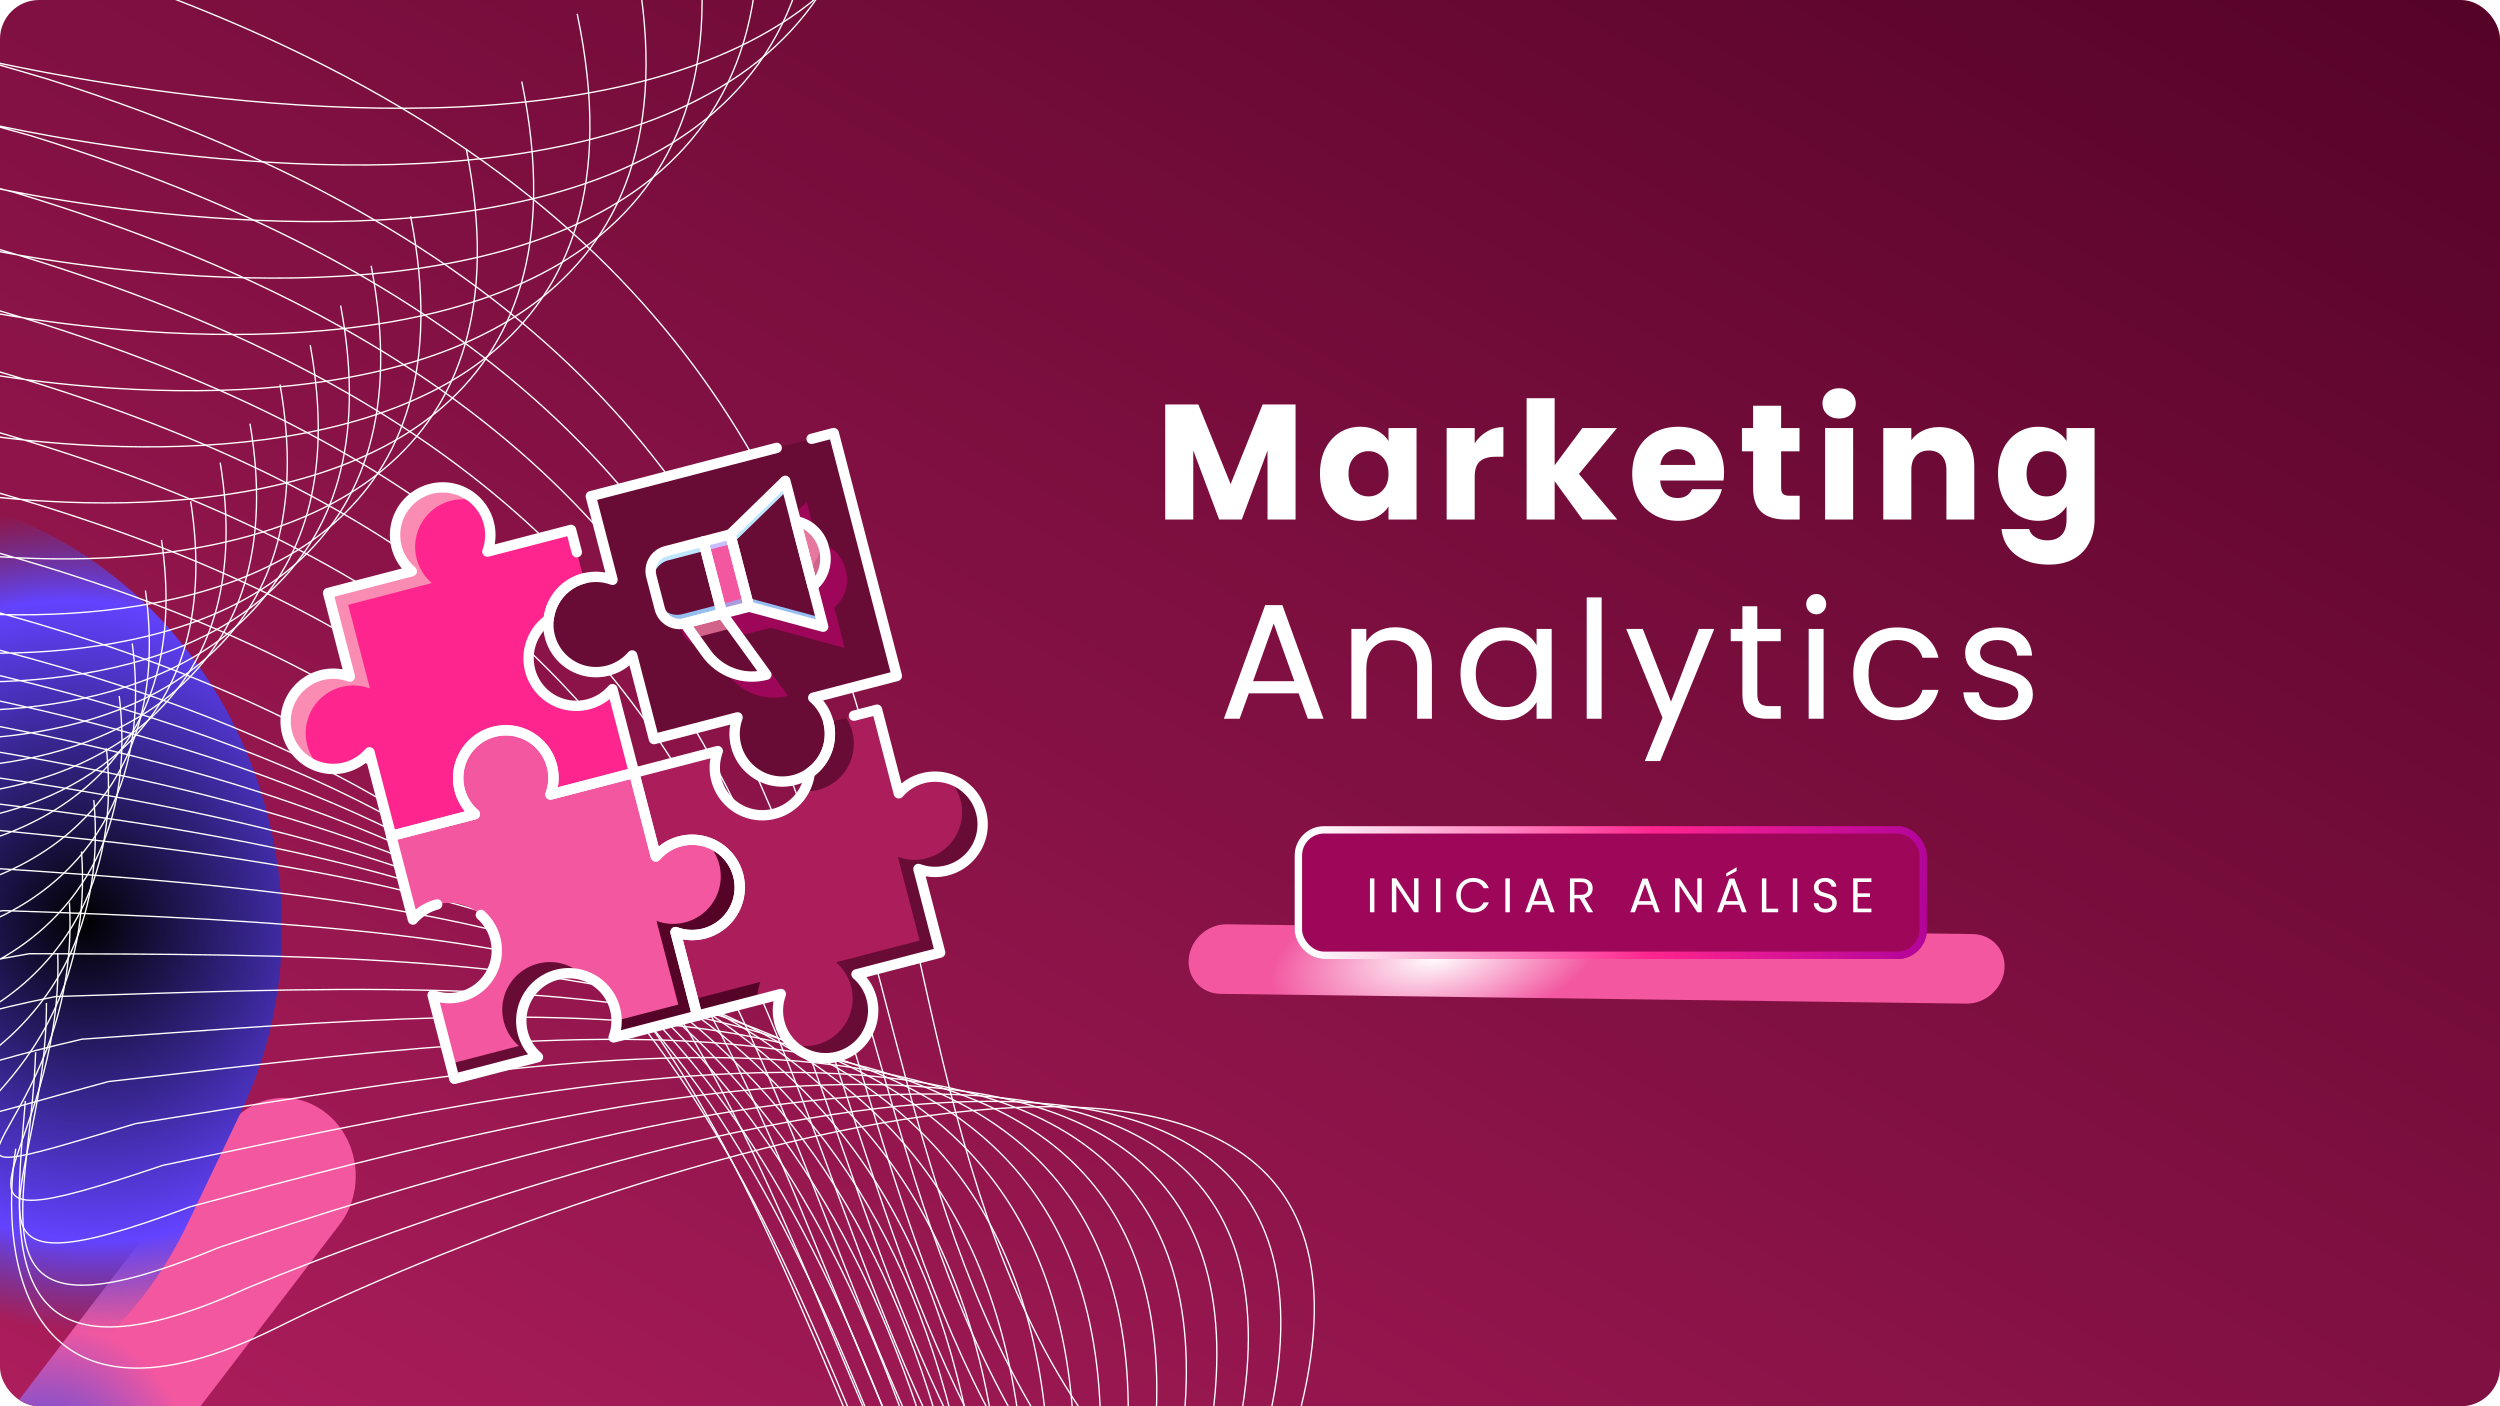 <svg width="1280" height="720" viewBox="0 0 1280 720" fill="none" xmlns="http://www.w3.org/2000/svg">
<g clip-path="url(#clip0_1_5)">
<rect width="1280" height="720" rx="20" fill="url(#paint0_linear_1_5)"/>
<g style="mix-blend-mode:screen" filter="url(#filter0_f_1_5)">
<path d="M-34.732 837.132C-19.121 851.147 3.874 849.005 16.628 832.347L173.907 626.917C186.661 610.259 184.344 585.393 168.733 571.377V571.377C153.121 557.362 130.126 559.504 117.372 576.163L-39.907 781.592C-52.661 798.25 -50.344 823.116 -34.732 837.132V837.132Z" fill="url(#paint1_radial_1_5)"/>
</g>
<g style="mix-blend-mode:screen" filter="url(#filter1_f_1_5)">
<path d="M-173.888 710.179C-74.416 767.7 46.415 730.297 95.994 626.636L123.229 569.693C172.808 466.033 132.361 335.37 32.888 277.849V277.849C-66.585 220.328 -187.415 257.731 -236.994 361.391L-264.229 418.334C-313.808 521.994 -273.361 652.658 -173.888 710.179V710.179Z" fill="url(#paint2_radial_1_5)"/>
</g>
<g style="mix-blend-mode:overlay">
<path d="M8.064 588.152C-0.881 645.277 13.372 743.554 141.946 679.663C302.664 599.8 760.119 440.653 658.307 747.391" stroke="white" stroke-width="0.697"/>
<path d="M520.315 -274.075C628.683 174.507 -162.899 -84.977 41.178 -17.702C592.343 163.991 370.525 576.567 608.894 784.936" stroke="white" stroke-width="0.697"/>
<path d="M12.987 563.653C7.108 633.596 -3.941 718.878 126.819 659.353C299.626 588.629 734.139 446.665 643.468 750.839" stroke="white" stroke-width="0.697"/>
<path d="M18.243 538.754C15.478 621.504 -20.922 693.886 112.04 638.718C296.973 577.087 708.61 452.394 629.07 753.962" stroke="white" stroke-width="0.697"/>
<path d="M23.782 513.503C24.18 609.048 -37.62 668.627 97.562 617.807C294.654 565.223 683.482 457.885 615.062 756.807" stroke="white" stroke-width="0.697"/>
<path d="M29.563 487.938C33.171 596.266 -54.077 643.138 83.342 596.657C292.629 553.074 658.713 463.178 601.404 759.412" stroke="white" stroke-width="0.697"/>
<path d="M35.551 462.09C42.417 583.19 -70.327 617.45 69.346 575.3C290.862 540.673 634.27 468.302 588.061 761.808" stroke="white" stroke-width="0.697"/>
<path d="M41.717 435.987C51.89 569.847 -86.397 591.592 55.545 553.764C289.324 528.046 610.125 473.286 575.005 764.023" stroke="white" stroke-width="0.697"/>
<path d="M48.037 409.652C61.565 556.26 -102.314 565.585 41.915 532.072C287.992 515.215 586.252 478.152 562.211 766.079" stroke="white" stroke-width="0.697"/>
<path d="M54.489 383.104C71.419 542.447 -118.097 539.45 28.436 510.241C286.845 502.201 562.631 482.918 549.659 767.996" stroke="white" stroke-width="0.697"/>
<path d="M61.055 356.359C81.437 528.426 -133.765 513.203 15.088 488.29C285.863 489.019 539.245 487.602 537.33 769.788" stroke="white" stroke-width="0.697"/>
<path d="M67.72 329.434C91.6 514.211 -149.333 486.859 1.857 466.233C285.032 475.685 516.077 492.217 525.208 771.472" stroke="white" stroke-width="0.697"/>
<path d="M74.47 302.339C101.897 499.815 -164.815 460.431 -11.271 444.083C284.337 462.211 493.115 496.776 513.281 773.059" stroke="white" stroke-width="0.697"/>
<path d="M82.676 276.406C113.698 486.567 -178.838 435.248 -22.924 423.17C285.152 449.928 471.73 502.61 502.921 775.88" stroke="white" stroke-width="0.697"/>
<path d="M97.629 256.665C132.293 479.499 -186.113 416.342 -27.812 408.524C292.764 443.863 457.213 514.747 499.416 784.964" stroke="white" stroke-width="0.697"/>
<path d="M112.748 236.835C151.102 472.328 -193.22 397.43 -32.515 393.863C300.595 437.738 442.983 526.906 496.188 794.029" stroke="white" stroke-width="0.697"/>
<path d="M128.004 216.903C170.096 465.042 -200.187 378.501 -37.062 379.177C308.616 431.54 429.013 539.075 493.207 803.064" stroke="white" stroke-width="0.697"/>
<path d="M143.376 196.863C189.254 457.636 -207.035 359.549 -41.473 364.457C316.805 425.262 415.281 551.247 490.453 812.062" stroke="white" stroke-width="0.697"/>
<path d="M158.847 176.712C208.558 450.104 -213.78 340.57 -45.765 349.702C325.146 418.9 401.77 563.419 487.909 821.019" stroke="white" stroke-width="0.697"/>
<path d="M174.404 156.448C227.997 442.446 -220.437 321.561 -49.952 334.908C333.625 412.452 388.468 575.588 485.561 829.932" stroke="white" stroke-width="0.697"/>
<path d="M190.036 136.07C247.557 434.66 -227.015 302.523 -54.045 320.075C342.232 405.918 375.364 587.752 483.399 838.801" stroke="white" stroke-width="0.697"/>
<path d="M210.245 110.699C271.743 421.868 -229.012 278.576 -53.539 300.324C355.469 394.419 366.961 595.034 485.926 842.747" stroke="white" stroke-width="0.697"/>
<path d="M238.722 76.269C304.244 400.002 -222.738 245.654 -44.746 271.589C377.026 373.887 366.949 593.365 496.833 837.702" stroke="white" stroke-width="0.697"/>
<path d="M267.147 41.733C336.74 378.017 -216.511 212.711 -35.984 242.823C398.584 353.277 367.009 591.699 507.799 832.62" stroke="white" stroke-width="0.697"/>
<path d="M295.518 7.089C369.23 355.91 -210.334 179.744 -27.256 214.024C420.141 332.586 367.139 590.035 518.822 827.499" stroke="white" stroke-width="0.697"/>
<path d="M323.831 -27.663C401.71 333.679 -204.21 146.753 -18.563 185.19C441.694 311.813 367.336 588.37 529.901 822.337" stroke="white" stroke-width="0.697"/>
<path d="M352.086 -62.526C434.178 311.324 -198.139 113.735 -9.908 156.321C463.241 290.956 367.6 586.702 541.033 817.132" stroke="white" stroke-width="0.697"/>
<path d="M380.281 -97.501C466.634 288.842 -192.124 80.69 -1.292 127.415C484.781 270.014 367.93 585.03 552.217 811.883" stroke="white" stroke-width="0.697"/>
<path d="M408.415 -132.587C499.076 266.234 -186.164 47.617 7.284 98.471C506.313 248.986 368.323 583.353 563.453 806.589" stroke="white" stroke-width="0.697"/>
<path d="M436.485 -167.787C531.502 243.497 -180.262 14.514 15.82 69.489C527.836 227.87 368.779 581.669 574.739 801.249" stroke="white" stroke-width="0.697"/>
<path d="M464.492 -203.1C563.912 220.632 -174.417 -18.617 24.313 40.467C549.348 206.668 369.298 579.979 586.074 795.861" stroke="white" stroke-width="0.697"/>
</g>
<g style="mix-blend-mode:screen" filter="url(#filter2_f_1_5)">
<path d="M608.63 490.812C607.73 500.649 615.007 508.729 624.885 508.858L1006.76 513.862C1016.64 513.991 1025.38 506.121 1026.28 496.284V496.284C1027.18 486.447 1019.9 478.367 1010.02 478.238L628.145 473.234C618.267 473.105 609.53 480.975 608.63 490.812V490.812Z" fill="url(#paint3_radial_1_5)"/>
</g>
<g filter="url(#filter3_ddd_1_5)">
<g filter="url(#filter4_b_1_5)">
<rect x="659.889" y="411" width="323.63" height="68" rx="15" fill="#9E0759"/>
<rect x="661.778" y="412.889" width="319.852" height="64.222" rx="13.111" stroke="url(#paint4_linear_1_5)" stroke-width="3.778"/>
</g>
<g filter="url(#filter5_d_1_5)">
<path d="M698.316 436.554V453.889H696.053V436.554H698.316ZM720.901 453.889H718.638L709.535 440.086V453.889H707.272V436.529H709.535L718.638 450.307V436.529H720.901V453.889ZM732.121 436.554V453.889H729.858V436.554H732.121ZM740.231 445.209C740.231 443.518 740.613 442.001 741.375 440.658C742.138 439.298 743.174 438.237 744.484 437.474C745.811 436.711 747.278 436.33 748.886 436.33C750.777 436.33 752.426 436.786 753.836 437.698C755.245 438.61 756.273 439.903 756.92 441.578H754.209C753.728 440.533 753.031 439.729 752.12 439.165C751.224 438.602 750.146 438.32 748.886 438.32C747.676 438.32 746.59 438.602 745.628 439.165C744.667 439.729 743.912 440.533 743.365 441.578C742.818 442.606 742.544 443.816 742.544 445.209C742.544 446.585 742.818 447.796 743.365 448.84C743.912 449.868 744.667 450.664 745.628 451.228C746.59 451.791 747.676 452.073 748.886 452.073C750.146 452.073 751.224 451.8 752.12 451.253C753.031 450.689 753.728 449.885 754.209 448.84H756.92C756.273 450.498 755.245 451.783 753.836 452.695C752.426 453.59 750.777 454.038 748.886 454.038C747.278 454.038 745.811 453.665 744.484 452.919C743.174 452.156 742.138 451.103 741.375 449.76C740.613 448.417 740.231 446.9 740.231 445.209ZM767.65 436.554V453.889H765.387V436.554H767.65ZM786.853 450.034H779.292L777.899 453.889H775.512L781.779 436.653H784.391L790.633 453.889H788.246L786.853 450.034ZM786.206 448.193L783.073 439.439L779.939 448.193H786.206ZM807.591 453.889L803.462 446.801H800.726V453.889H798.463V436.554H804.059C805.369 436.554 806.472 436.778 807.367 437.225C808.279 437.673 808.959 438.278 809.406 439.041C809.854 439.804 810.078 440.674 810.078 441.652C810.078 442.846 809.73 443.899 809.033 444.811C808.353 445.723 807.325 446.328 805.949 446.627L810.302 453.889H807.591ZM800.726 444.985H804.059C805.286 444.985 806.206 444.687 806.82 444.09C807.433 443.476 807.74 442.664 807.74 441.652C807.74 440.624 807.433 439.829 806.82 439.265C806.223 438.701 805.303 438.419 804.059 438.419H800.726V444.985ZM840.669 450.034H833.108L831.715 453.889H829.328L835.595 436.653H838.207L844.449 453.889H842.062L840.669 450.034ZM840.022 448.193L836.889 439.439L833.755 448.193H840.022ZM865.908 453.889H863.645L854.542 440.086V453.889H852.279V436.529H854.542L863.645 450.307V436.529H865.908V453.889ZM885.112 450.034H877.551L876.158 453.889H873.771L880.038 436.653H882.649L888.892 453.889H886.504L885.112 450.034ZM884.465 448.193L881.331 439.439L878.198 448.193H884.465ZM883.769 432.799L878.471 435.634V433.943L883.769 430.834V432.799ZM898.985 452.048H905.054V453.889H896.722V436.554H898.985V452.048ZM914.819 436.554V453.889H912.556V436.554H914.819ZM929.271 454.063C928.127 454.063 927.099 453.864 926.187 453.466C925.292 453.052 924.587 452.488 924.073 451.775C923.559 451.045 923.294 450.208 923.277 449.263H925.69C925.773 450.075 926.104 450.763 926.685 451.327C927.282 451.874 928.144 452.148 929.271 452.148C930.349 452.148 931.195 451.883 931.808 451.352C932.438 450.805 932.753 450.109 932.753 449.263C932.753 448.6 932.571 448.061 932.206 447.646C931.841 447.232 931.385 446.917 930.838 446.701C930.291 446.486 929.553 446.254 928.625 446.005C927.481 445.706 926.56 445.408 925.864 445.11C925.184 444.811 924.596 444.347 924.098 443.717C923.617 443.07 923.377 442.208 923.377 441.13C923.377 440.185 923.617 439.348 924.098 438.618C924.579 437.889 925.25 437.325 926.113 436.927C926.991 436.529 927.995 436.33 929.122 436.33C930.747 436.33 932.073 436.736 933.101 437.549C934.146 438.361 934.735 439.439 934.867 440.782H932.38C932.297 440.119 931.949 439.538 931.336 439.041C930.722 438.527 929.91 438.27 928.898 438.27C927.953 438.27 927.182 438.519 926.585 439.016C925.988 439.497 925.69 440.177 925.69 441.056C925.69 441.686 925.864 442.2 926.212 442.598C926.577 442.996 927.016 443.302 927.53 443.518C928.061 443.717 928.799 443.949 929.744 444.214C930.888 444.529 931.808 444.844 932.504 445.159C933.201 445.458 933.798 445.93 934.295 446.577C934.793 447.207 935.041 448.069 935.041 449.163C935.041 450.009 934.817 450.805 934.37 451.551C933.922 452.297 933.259 452.902 932.38 453.367C931.501 453.831 930.465 454.063 929.271 454.063ZM945.734 438.394V444.189H952.051V446.055H945.734V452.024H952.797V453.889H943.47V436.529H952.797V438.394H945.734Z" fill="white"/>
</g>
</g>
<g clip-path="url(#clip1_1_5)">
<path d="M472.574 398.425C467.74 399.677 463.41 402.39 460.174 406.194L449.047 363.364L406.216 374.491C409.609 377.388 412.144 381.159 413.544 385.396C414.943 389.632 415.154 394.172 414.154 398.52C413.153 402.868 410.98 406.858 407.869 410.057C404.759 413.256 400.831 415.541 396.513 416.662C392.194 417.784 387.651 417.701 383.377 416.42C379.103 415.14 375.262 412.712 372.271 409.401C369.281 406.09 367.256 402.022 366.416 397.64C365.576 393.258 365.955 388.73 367.509 384.548L324.676 395.676L335.804 438.507C338.7 435.113 342.472 432.578 346.708 431.179C350.945 429.779 355.484 429.568 359.832 430.569C364.18 431.569 368.171 433.743 371.369 436.853C374.568 439.964 376.853 443.892 377.975 448.21C379.097 452.528 379.013 457.072 377.733 461.346C376.453 465.62 374.025 469.461 370.713 472.451C367.402 475.442 363.334 477.467 358.952 478.306C354.57 479.146 350.042 478.768 345.86 477.213L356.988 520.044L399.819 508.916C398.264 513.098 397.886 517.627 398.725 522.009C399.565 526.391 401.59 530.458 404.58 533.77C407.571 537.081 411.412 539.509 415.686 540.789C419.96 542.069 424.503 542.153 428.822 541.031C433.14 539.909 437.068 537.625 440.179 534.426C443.289 531.227 445.463 527.236 446.463 522.888C447.463 518.54 447.252 514.001 445.853 509.765C444.453 505.528 441.919 501.756 438.525 498.86L481.356 487.732L470.229 444.904C473.82 446.235 477.674 446.702 481.479 446.267C485.284 445.832 488.933 444.508 492.131 442.4C495.328 440.293 497.985 437.462 499.885 434.137C501.786 430.812 502.877 427.086 503.069 423.261C503.262 419.436 502.552 415.619 500.995 412.12C499.439 408.621 497.08 405.537 494.11 403.119C491.141 400.701 487.643 399.016 483.901 398.2C480.159 397.385 476.278 397.462 472.571 398.426L472.574 398.425Z" fill="#AC1D5C"/>
<path d="M389.298 502.737L354.819 511.695L356.988 520.047L387.787 512.045C387.679 508.873 388.193 505.712 389.298 502.737V502.737Z" fill="#550327"/>
<path d="M485.397 398.574C489.35 402.501 491.84 407.663 492.45 413.202C493.061 418.74 491.756 424.321 488.753 429.014C485.749 433.708 481.229 437.231 475.944 438.998C470.66 440.764 464.929 440.667 459.708 438.722L470.835 481.553L428.007 492.68C432.246 496.295 435.12 501.253 436.149 506.729C437.178 512.204 436.3 517.867 433.663 522.775C431.025 527.682 426.786 531.538 421.652 533.701C416.518 535.864 410.797 536.203 405.443 534.663C407.764 536.989 410.532 538.822 413.579 540.052C416.626 541.282 419.89 541.884 423.176 541.821C426.461 541.758 429.7 541.032 432.698 539.686C435.696 538.34 438.391 536.403 440.622 533.99C442.852 531.577 444.572 528.738 445.678 525.643C446.784 522.549 447.254 519.263 447.058 515.983C446.863 512.702 446.007 509.495 444.541 506.554C443.075 503.613 441.031 500.998 438.529 498.867L481.36 487.739L470.231 444.903C473.31 446.046 476.587 446.556 479.867 446.402C483.147 446.248 486.363 445.433 489.32 444.006C492.278 442.579 494.917 440.57 497.079 438.099C499.241 435.627 500.882 432.745 501.904 429.624C502.925 426.503 503.306 423.208 503.023 419.937C502.741 416.665 501.8 413.484 500.259 410.585C498.717 407.686 496.606 405.127 494.051 403.064C491.497 401 488.553 399.473 485.394 398.575L485.397 398.574Z" fill="#690C35"/>
<path d="M413.985 386.891C415.595 393.067 414.711 399.63 411.524 405.16C416.02 405.399 420.495 404.386 424.45 402.236C428.406 400.085 431.689 396.881 433.934 392.978C436.179 389.075 437.299 384.626 437.169 380.125C437.039 375.625 435.664 371.248 433.197 367.481L406.216 374.491C410.02 377.727 412.733 382.057 413.985 386.891V386.891Z" fill="#690C35"/>
<path d="M250.284 267.82C251.543 272.652 251.281 277.755 249.533 282.433L292.364 271.305L303.491 314.136C299.309 312.581 294.781 312.203 290.399 313.043C286.017 313.883 281.949 315.908 278.638 318.898C275.327 321.888 272.899 325.73 271.618 330.004C270.338 334.278 270.254 338.821 271.376 343.139C272.498 347.458 274.783 351.386 277.982 354.496C281.181 357.607 285.171 359.78 289.519 360.781C293.867 361.781 298.407 361.57 302.643 360.17C306.88 358.771 310.651 356.236 313.548 352.843L324.676 395.676L281.845 406.804C283.4 402.622 283.778 398.093 282.938 393.711C282.099 389.329 280.074 385.261 277.083 381.95C274.093 378.639 270.252 376.211 265.978 374.931C261.704 373.651 257.16 373.567 252.842 374.689C248.524 375.811 244.596 378.095 241.485 381.294C238.375 384.493 236.201 388.484 235.201 392.832C234.2 397.18 234.411 401.719 235.811 405.955C237.21 410.192 239.745 413.964 243.139 416.86L200.305 427.988L189.178 385.158C186.281 388.551 182.51 391.086 178.273 392.485C174.037 393.885 169.497 394.096 165.149 393.096C160.801 392.095 156.811 389.922 153.612 386.811C150.413 383.701 148.128 379.773 147.006 375.454C145.885 371.136 145.968 366.593 147.249 362.319C148.529 358.045 150.957 354.203 154.268 351.213C157.579 348.223 161.647 346.197 166.029 345.358C170.411 344.518 174.939 344.896 179.121 346.451L167.993 303.618L210.824 292.49C207.913 290.001 205.629 286.862 204.157 283.326C202.685 279.791 202.066 275.958 202.35 272.139C202.634 268.32 203.814 264.621 205.794 261.343C207.773 258.064 210.497 255.298 213.744 253.268C216.992 251.237 220.671 250 224.486 249.657C228.3 249.313 232.142 249.872 235.7 251.289C239.258 252.706 242.432 254.941 244.966 257.813C247.5 260.685 249.321 264.113 250.284 267.82V267.82Z" fill="#FF258E"/>
<path d="M157.296 381.48C156.171 377.164 156.252 372.622 157.53 368.349C158.808 364.075 161.234 360.234 164.543 357.244C167.852 354.253 171.918 352.228 176.299 351.388C180.679 350.548 185.206 350.926 189.387 352.48L178.259 309.65L221.09 298.522C216.844 294.896 213.971 289.922 212.951 284.433C211.931 278.943 212.826 273.27 215.486 268.36C218.146 263.451 222.41 259.603 227.565 257.46C232.721 255.316 238.456 255.007 243.813 256.583C241.482 254.274 238.709 252.459 235.66 251.247C232.611 250.035 229.349 249.45 226.069 249.527C222.789 249.604 219.559 250.342 216.57 251.697C213.582 253.052 210.898 254.995 208.678 257.411C206.459 259.827 204.749 262.666 203.652 265.758C202.555 268.851 202.092 272.132 202.293 275.407C202.493 278.682 203.352 281.883 204.818 284.818C206.283 287.753 208.326 290.363 210.824 292.49L167.993 303.618L179.121 346.449C176.05 345.314 172.783 344.81 169.514 344.964C166.244 345.119 163.04 345.93 160.09 347.35C157.141 348.769 154.507 350.767 152.346 353.225C150.185 355.683 148.54 358.551 147.511 361.658C146.481 364.765 146.088 368.048 146.353 371.31C146.618 374.573 147.538 377.748 149.056 380.648C150.574 383.547 152.66 386.112 155.191 388.188C157.721 390.265 160.643 391.811 163.783 392.735C160.639 389.641 158.397 385.751 157.296 381.48V381.48Z" fill="#FA8CB4"/>
<path d="M360.474 477.967C355.641 479.226 350.538 478.964 345.861 477.216L356.988 520.047L314.158 531.174C315.712 526.992 316.09 522.464 315.251 518.082C314.411 513.7 312.386 509.632 309.396 506.321C306.405 503.01 302.564 500.582 298.29 499.301C294.016 498.021 289.473 497.937 285.154 499.059C280.836 500.181 276.908 502.466 273.798 505.665C270.687 508.864 268.514 512.854 267.513 517.202C266.513 521.55 266.724 526.089 268.123 530.326C269.523 534.562 272.057 538.334 275.451 541.231L232.618 552.359L221.49 509.528C225.672 511.083 230.201 511.461 234.583 510.621C238.965 509.782 243.032 507.757 246.344 504.766C249.655 501.776 252.083 497.935 253.363 493.661C254.643 489.387 254.727 484.843 253.605 480.525C252.483 476.207 250.198 472.279 247 469.168C243.801 466.058 239.81 463.884 235.462 462.884C231.114 461.883 226.575 462.094 222.338 463.494C218.102 464.893 214.33 467.428 211.434 470.822L200.305 427.988L243.136 416.861C239.742 413.964 237.208 410.193 235.808 405.956C234.409 401.72 234.198 397.18 235.198 392.832C236.199 388.484 238.372 384.494 241.483 381.295C244.593 378.096 248.521 375.811 252.839 374.689C257.158 373.568 261.701 373.651 265.975 374.932C270.249 376.212 274.09 378.64 277.081 381.951C280.071 385.262 282.096 389.33 282.936 393.712C283.775 398.094 283.397 402.622 281.843 406.804L324.676 395.676L335.804 438.507C338.293 435.596 341.432 433.312 344.967 431.84C348.503 430.368 352.335 429.749 356.155 430.033C359.974 430.317 363.673 431.497 366.951 433.477C370.23 435.456 372.996 438.18 375.026 441.427C377.056 444.675 378.294 448.354 378.637 452.169C378.981 455.983 378.422 459.825 377.005 463.383C375.588 466.941 373.353 470.115 370.481 472.649C367.609 475.183 364.181 477.004 360.474 477.967V477.967Z" fill="#F257A0"/>
<path d="M361.476 431.019C365.54 434.894 368.141 440.054 368.841 445.626C369.54 451.197 368.295 456.84 365.315 461.6C362.336 466.36 357.804 469.945 352.487 471.75C347.169 473.555 341.392 473.469 336.13 471.507L347.258 514.338L315.685 522.541C315.704 525.49 315.187 528.418 314.16 531.182L356.99 520.054L345.861 477.216C348.92 478.35 352.176 478.859 355.436 478.713C358.696 478.566 361.893 477.767 364.838 476.363C367.784 474.958 370.417 472.977 372.583 470.537C374.749 468.096 376.404 465.246 377.448 462.155C378.493 459.064 378.907 455.794 378.666 452.54C378.424 449.286 377.532 446.114 376.043 443.21C374.553 440.307 372.496 437.732 369.994 435.638C367.491 433.544 364.594 431.974 361.474 431.019L361.476 431.019Z" fill="#550327"/>
<path d="M275.428 493.367C271.11 494.485 267.181 496.766 264.069 499.962C260.958 503.158 258.783 507.147 257.781 511.494C256.78 515.84 256.99 520.379 258.389 524.614C259.788 528.85 262.322 532.62 265.716 535.515L230.598 544.639L232.605 552.362L275.449 541.231C271.186 537.589 268.308 532.59 267.3 527.074C266.291 521.559 267.214 515.865 269.912 510.95C272.609 506.035 276.918 502.2 282.112 500.089C287.306 497.978 293.069 497.722 298.43 499.362C295.429 496.479 291.738 494.414 287.711 493.364C283.684 492.314 279.455 492.315 275.428 493.367V493.367Z" fill="#690C35"/>
<path d="M302.505 254.045L313.633 296.876C309.451 295.321 304.922 294.943 300.54 295.782C296.158 296.622 292.09 298.647 288.779 301.637C285.468 304.628 283.04 308.469 281.76 312.743C280.48 317.017 280.396 321.56 281.518 325.879C282.64 330.197 284.924 334.125 288.123 337.236C291.322 340.346 295.313 342.52 299.661 343.52C304.009 344.52 308.548 344.309 312.784 342.91C317.021 341.51 320.793 338.976 323.689 335.582L334.817 378.415L377.648 367.288C376.093 371.47 375.715 375.998 376.555 380.38C377.395 384.762 379.42 388.83 382.41 392.141C385.4 395.452 389.242 397.88 393.516 399.16C397.79 400.441 402.333 400.524 406.651 399.402C410.97 398.281 414.898 395.996 418.008 392.797C421.119 389.598 423.292 385.608 424.293 381.26C425.293 376.912 425.082 372.372 423.682 368.136C422.283 363.899 419.748 360.128 416.355 357.231L459.185 346.104L426.873 221.733L302.505 254.045Z" fill="#690C35"/>
<path d="M418.441 277.666L413.073 257.005L384.922 284.442L351.986 293C349.293 293.699 346.989 295.439 345.58 297.838C344.171 300.236 343.773 303.095 344.472 305.788L348.805 322.465C349.504 325.157 351.245 327.461 353.643 328.87C356.041 330.279 358.901 330.678 361.593 329.978L372.652 345.236C376.072 349.954 380.835 353.531 386.319 355.5C391.803 357.469 397.753 357.738 403.392 356.273L380.731 325.017L394.532 321.431L432.479 331.698L427.11 311.03C429.882 308.745 431.917 305.691 432.957 302.252C433.996 298.812 433.995 295.142 432.952 291.704C432.189 288.193 430.404 284.986 427.822 282.488C425.24 279.99 421.976 278.312 418.441 277.666V277.666Z" fill="#9E0759"/>
<path d="M369.711 314.198L350.576 319.17C347.884 319.869 345.024 319.471 342.626 318.061C340.227 316.652 338.487 314.348 337.788 311.656L333.452 294.969C332.753 292.277 333.151 289.417 334.56 287.019C335.969 284.621 338.274 282.88 340.966 282.181L360.104 277.209L369.711 314.198Z" fill="#690C35"/>
<path d="M340.966 282.181C338.274 282.88 335.969 284.621 334.56 287.019C333.151 289.417 332.753 292.277 333.452 294.969L334.672 299.665C333.973 296.973 334.371 294.113 335.78 291.715C337.19 289.317 339.494 287.576 342.186 286.877L361.324 281.905L360.104 277.209L340.966 282.181Z" fill="#BEE6FF"/>
<path d="M421.457 320.872L383.51 310.605L373.902 273.624L402.053 246.184L421.457 320.872Z" fill="#690C35"/>
<path d="M373.902 273.624L375.122 278.32L403.273 250.88L402.053 246.184L373.902 273.624Z" fill="#BEE6FF"/>
<path d="M420.237 316.176L421.457 320.872L383.51 310.605L382.29 305.909L420.237 316.176Z" fill="#96BEF0"/>
<path d="M392.374 345.459C386.734 346.924 380.784 346.655 375.3 344.686C369.816 342.717 365.053 339.14 361.634 334.422L350.576 319.17L369.714 314.198L392.374 345.459Z" fill="#690C35"/>
<path d="M355.914 326.531L375.049 321.559L369.709 314.191L350.574 319.162L355.914 326.531Z" fill="#D2648C"/>
<path d="M373.902 273.624L360.101 277.209L369.709 314.191L383.51 310.605L373.902 273.624Z" fill="#F257A0"/>
<path d="M373.902 273.624L360.101 277.209L361.321 281.905L375.122 278.32L373.902 273.624Z" fill="#C8BEFF"/>
<path d="M350.576 319.17C347.883 319.869 345.024 319.471 342.626 318.061C340.227 316.652 338.487 314.348 337.788 311.656L336.562 306.94C337.262 309.632 339.002 311.936 341.4 313.345C343.798 314.754 346.658 315.153 349.35 314.453L368.488 309.481L369.714 314.198L350.576 319.17Z" fill="#96BEF0"/>
<path d="M382.29 305.909L368.489 309.495L369.709 314.191L383.51 310.605L382.29 305.909Z" fill="#A99BE0"/>
<path d="M407.421 266.847L416.09 300.211C418.863 297.927 420.897 294.872 421.937 291.433C422.976 287.994 422.975 284.324 421.932 280.885C421.169 277.374 419.384 274.167 416.802 271.669C414.22 269.171 410.956 267.493 407.421 266.847V266.847Z" fill="#E678A0"/>
<path d="M413.781 291.324L416.09 300.211C418.863 297.927 420.897 294.872 421.937 291.433C422.976 287.994 422.975 284.324 421.932 280.885C421.531 279.393 420.967 277.949 420.25 276.58C420.444 279.378 419.957 282.181 418.83 284.749C417.704 287.317 415.971 289.573 413.781 291.324Z" fill="#D2648C"/>
<path d="M429.485 543.573C425.095 544.716 420.487 544.735 416.087 543.63C411.687 542.524 407.637 540.329 404.308 537.247C400.979 534.165 398.479 530.294 397.039 525.993C395.599 521.691 395.264 517.095 396.066 512.63L357.654 522.61C356.975 522.786 356.252 522.686 355.647 522.33C355.041 521.974 354.602 521.392 354.425 520.713L343.297 477.882C343.175 477.413 343.184 476.92 343.323 476.455C343.462 475.991 343.725 475.574 344.085 475.249C344.444 474.925 344.886 474.705 345.362 474.614C345.838 474.522 346.329 474.563 346.783 474.732C350.511 476.118 354.548 476.455 358.454 475.707C362.361 474.958 365.987 473.153 368.939 470.487C371.89 467.821 374.055 464.397 375.196 460.587C376.337 456.777 376.412 452.727 375.412 448.877C374.412 445.028 372.375 441.526 369.523 438.753C366.672 435.981 363.115 434.043 359.239 433.151C355.362 432.259 351.316 432.447 347.539 433.695C343.763 434.942 340.401 437.202 337.819 440.227C337.504 440.596 337.095 440.871 336.635 441.023C336.175 441.175 335.682 441.198 335.21 441.089C334.738 440.98 334.304 440.744 333.957 440.406C333.61 440.068 333.362 439.642 333.24 439.173L322.113 396.342C321.936 395.662 322.037 394.94 322.392 394.334C322.748 393.729 323.33 393.289 324.01 393.113L366.841 381.985C367.31 381.863 367.803 381.873 368.266 382.012C368.73 382.151 369.147 382.415 369.471 382.774C369.796 383.134 370.016 383.575 370.107 384.051C370.198 384.526 370.157 385.018 369.988 385.472C368.601 389.198 368.264 393.234 369.012 397.14C369.761 401.045 371.566 404.67 374.233 407.62C376.899 410.57 380.324 412.732 384.134 413.87C387.944 415.009 391.993 415.08 395.841 414.076C400.102 412.948 403.924 410.558 406.803 407.219C409.682 403.881 411.484 399.749 411.973 395.368C412.014 394.995 412.132 394.635 412.322 394.312C412.512 393.989 412.768 393.709 413.073 393.492C416.661 390.975 419.398 387.425 420.921 383.315C422.443 379.205 422.679 374.729 421.598 370.481C421.427 369.804 421.532 369.086 421.888 368.485C422.244 367.884 422.824 367.448 423.5 367.273L423.521 367.267C423.858 367.182 424.209 367.165 424.553 367.216C424.897 367.266 425.228 367.384 425.526 367.563C425.825 367.742 426.085 367.977 426.292 368.257C426.5 368.536 426.65 368.853 426.735 369.19C428.034 374.279 427.813 379.636 426.097 384.6C424.382 389.564 421.249 393.915 417.085 397.116C416.147 403.271 413.114 408.914 408.497 413.091C403.881 417.268 397.964 419.724 391.746 420.043C385.528 420.362 379.39 418.525 374.37 414.842C369.35 411.159 365.755 405.857 364.193 399.83C363.205 396.051 363.054 392.103 363.751 388.26L327.905 397.573L337.218 433.419C340.729 430.545 344.907 428.601 349.366 427.765C353.825 426.929 358.423 427.229 362.737 428.636C367.05 430.043 370.94 432.513 374.049 435.818C377.157 439.122 379.384 443.156 380.525 447.547C381.666 451.939 381.684 456.546 380.577 460.946C379.47 465.346 377.274 469.397 374.192 472.726C371.109 476.054 367.238 478.554 362.936 479.995C358.633 481.435 354.038 481.77 349.572 480.969L358.885 516.815L399.153 506.353C399.621 506.231 400.114 506.241 400.578 506.38C401.042 506.519 401.459 506.783 401.783 507.142C402.108 507.502 402.327 507.943 402.418 508.419C402.509 508.894 402.468 509.386 402.3 509.84C400.915 513.568 400.578 517.604 401.327 521.51C402.076 525.416 403.882 529.041 406.548 531.992C409.214 534.943 412.638 537.107 416.447 538.248C420.257 539.389 424.307 539.464 428.156 538.464C432.005 537.464 435.507 535.427 438.279 532.576C441.052 529.725 442.989 526.168 443.882 522.293C444.774 518.417 444.586 514.371 443.339 510.595C442.093 506.818 439.834 503.456 436.81 500.874C436.441 500.559 436.166 500.15 436.014 499.69C435.862 499.23 435.839 498.738 435.948 498.266C436.056 497.794 436.292 497.361 436.629 497.013C436.967 496.666 437.393 496.418 437.862 496.296L478.132 485.834L467.67 445.569C467.549 445.1 467.558 444.607 467.697 444.143C467.837 443.679 468.1 443.262 468.46 442.938C468.819 442.614 469.261 442.394 469.736 442.303C470.212 442.212 470.703 442.253 471.157 442.422C474.885 443.807 478.922 444.144 482.828 443.395C486.734 442.646 490.36 440.841 493.311 438.175C496.263 435.509 498.427 432.085 499.568 428.275C500.709 424.465 500.783 420.415 499.783 416.566C498.783 412.717 496.747 409.215 493.895 406.442C491.044 403.67 487.487 401.732 483.611 400.84C479.735 399.948 475.689 400.136 471.913 401.383C468.136 402.63 464.774 404.889 462.192 407.914C461.877 408.282 461.468 408.557 461.008 408.709C460.549 408.861 460.056 408.884 459.584 408.776C459.112 408.668 458.679 408.432 458.332 408.094C457.984 407.757 457.736 407.331 457.614 406.862L447.152 366.592L437.89 368.998C437.211 369.175 436.488 369.074 435.883 368.718C435.277 368.363 434.838 367.781 434.661 367.101C434.484 366.421 434.585 365.699 434.941 365.093C435.297 364.488 435.879 364.048 436.558 363.872L448.383 360.8C449.063 360.623 449.785 360.724 450.391 361.079C450.996 361.435 451.436 362.017 451.612 362.697L461.591 401.106C465.102 398.233 469.28 396.289 473.739 395.454C478.198 394.618 482.796 394.918 487.109 396.325C491.422 397.733 495.312 400.202 498.42 403.507C501.528 406.812 503.755 410.845 504.896 415.236C506.037 419.627 506.055 424.235 504.948 428.634C503.842 433.034 501.646 437.085 498.563 440.413C495.481 443.742 491.61 446.242 487.309 447.683C483.007 449.124 478.411 449.459 473.946 448.658L483.925 487.067C484.101 487.747 484.001 488.469 483.645 489.075C483.289 489.681 482.707 490.12 482.027 490.297L443.616 500.276C446.489 503.787 448.433 507.964 449.269 512.422C450.104 516.881 449.804 521.479 448.397 525.791C446.989 530.104 444.519 533.993 441.214 537.1C437.909 540.208 433.876 542.434 429.485 543.573V543.573Z" fill="white"/>
<path d="M325.342 398.239L282.511 409.367C282.043 409.489 281.549 409.479 281.086 409.34C280.622 409.201 280.205 408.937 279.881 408.578C279.556 408.219 279.337 407.777 279.246 407.301C279.154 406.826 279.196 406.334 279.364 405.881C280.749 402.153 281.086 398.116 280.336 394.21C279.587 390.305 277.782 386.679 275.116 383.728C272.45 380.777 269.026 378.613 265.216 377.472C261.407 376.331 257.357 376.256 253.508 377.257C249.659 378.257 246.157 380.293 243.385 383.144C240.612 385.995 238.674 389.552 237.782 393.427C236.89 397.303 237.077 401.349 238.324 405.125C239.571 408.902 241.83 412.264 244.854 414.847C245.223 415.161 245.498 415.571 245.65 416.031C245.802 416.491 245.825 416.983 245.716 417.456C245.607 417.928 245.371 418.361 245.033 418.708C244.695 419.055 244.269 419.303 243.8 419.425L200.969 430.553C200.289 430.729 199.567 430.629 198.961 430.273C198.356 429.917 197.916 429.335 197.74 428.655L187.761 390.246C184.25 393.119 180.072 395.063 175.613 395.898C171.154 396.734 166.556 396.434 162.243 395.027C157.93 393.619 154.04 391.15 150.932 387.845C147.824 384.54 145.597 380.507 144.456 376.116C143.315 371.725 143.297 367.117 144.404 362.718C145.511 358.318 147.706 354.267 150.789 350.939C153.871 347.61 157.742 345.11 162.043 343.669C166.345 342.228 170.941 341.893 175.406 342.694L165.427 304.285C165.251 303.605 165.351 302.883 165.707 302.277C166.063 301.671 166.645 301.232 167.325 301.055L205.736 291.076C202.862 287.565 200.917 283.387 200.081 278.927C199.244 274.467 199.544 269.868 200.951 265.554C202.358 261.24 204.828 257.349 208.133 254.24C211.438 251.131 215.472 248.903 219.864 247.762C224.256 246.621 228.864 246.604 233.265 247.711C237.666 248.818 241.717 251.014 245.046 254.098C248.375 257.181 250.875 261.053 252.315 265.356C253.756 269.659 254.09 274.255 253.289 278.721L291.698 268.742C292.378 268.566 293.1 268.666 293.705 269.022C294.311 269.378 294.75 269.96 294.927 270.64L297.898 282.075C298.075 282.754 297.974 283.477 297.618 284.082C297.262 284.688 296.68 285.127 296.001 285.304C295.321 285.481 294.599 285.38 293.993 285.024C293.387 284.668 292.948 284.086 292.771 283.407L290.466 274.535L250.199 284.997C249.73 285.118 249.237 285.109 248.773 284.97C248.309 284.831 247.893 284.567 247.568 284.207C247.244 283.848 247.024 283.406 246.933 282.931C246.842 282.455 246.883 281.964 247.052 281.51C248.437 277.782 248.773 273.746 248.024 269.84C247.275 265.934 245.469 262.308 242.804 259.357C240.138 256.406 236.714 254.242 232.904 253.101C229.094 251.96 225.044 251.886 221.195 252.886C217.346 253.886 213.845 255.922 211.072 258.773C208.3 261.625 206.362 265.181 205.47 269.057C204.578 272.932 204.765 276.978 206.012 280.755C207.259 284.531 209.517 287.894 212.542 290.476C212.91 290.79 213.185 291.2 213.337 291.659C213.489 292.119 213.512 292.612 213.404 293.084C213.295 293.556 213.059 293.989 212.722 294.336C212.385 294.683 211.958 294.932 211.49 295.054L171.22 305.516L181.682 345.783C181.803 346.252 181.794 346.745 181.655 347.209C181.516 347.673 181.252 348.09 180.892 348.414C180.533 348.739 180.091 348.958 179.616 349.049C179.14 349.14 178.649 349.099 178.195 348.93C174.467 347.545 170.43 347.208 166.524 347.957C162.618 348.706 158.992 350.511 156.041 353.177C153.089 355.843 150.925 359.267 149.784 363.077C148.643 366.887 148.569 370.937 149.569 374.786C150.569 378.636 152.605 382.137 155.457 384.91C158.308 387.682 161.865 389.62 165.741 390.512C169.617 391.404 173.663 391.216 177.439 389.969C181.216 388.722 184.578 386.463 187.16 383.438C187.475 383.07 187.884 382.795 188.344 382.643C188.803 382.491 189.296 382.468 189.768 382.576C190.24 382.685 190.673 382.92 191.02 383.258C191.368 383.595 191.616 384.021 191.738 384.49L202.2 424.76L238.049 415.446C235.174 411.935 233.229 407.757 232.393 403.297C231.557 398.837 231.856 394.239 233.263 389.925C234.67 385.611 237.14 381.72 240.445 378.611C243.75 375.502 247.785 373.274 252.177 372.133C256.569 370.992 261.177 370.974 265.577 372.081C269.978 373.188 274.029 375.385 277.358 378.468C280.688 381.552 283.187 385.423 284.628 389.726C286.068 394.029 286.403 398.625 285.601 403.092L321.447 393.779L312.134 357.933C308.623 360.807 304.446 362.751 299.988 363.586C295.529 364.421 290.931 364.121 286.619 362.714C282.306 361.306 278.417 358.835 275.31 355.53C272.203 352.224 269.978 348.19 268.839 343.799C267.533 338.682 267.745 333.296 269.45 328.298C271.154 323.3 274.277 318.907 278.438 315.654C279.207 310.459 281.484 305.602 284.986 301.687C288.487 297.772 293.06 294.97 298.139 293.628L298.162 293.622C298.841 293.443 299.563 293.54 300.17 293.894C300.777 294.247 301.219 294.827 301.399 295.506C301.578 296.186 301.48 296.908 301.127 297.515C300.773 298.122 300.193 298.564 299.514 298.743C295.278 299.866 291.483 302.252 288.634 305.582C285.785 308.913 284.016 313.031 283.562 317.39C283.522 317.763 283.403 318.123 283.214 318.446C283.024 318.77 282.768 319.049 282.463 319.266C278.308 322.204 275.316 326.507 274.008 331.424C272.699 336.341 273.158 341.562 275.303 346.176C277.448 350.79 281.144 354.505 285.747 356.674C290.35 358.844 295.568 359.329 300.493 358.046C304.806 356.933 308.669 354.514 311.554 351.12C311.868 350.751 312.278 350.476 312.738 350.324C313.198 350.172 313.691 350.149 314.163 350.258C314.635 350.367 315.068 350.603 315.415 350.941C315.763 351.279 316.011 351.705 316.132 352.174L327.26 395.005C327.348 395.343 327.368 395.696 327.319 396.042C327.27 396.388 327.153 396.721 326.975 397.022C326.796 397.322 326.56 397.585 326.28 397.794C326 398.003 325.681 398.154 325.342 398.239Z" fill="white"/>
<path d="M357.654 522.61L314.824 533.738C314.355 533.859 313.862 533.85 313.398 533.711C312.934 533.572 312.517 533.308 312.193 532.948C311.869 532.589 311.649 532.147 311.558 531.672C311.467 531.196 311.508 530.705 311.677 530.251C313.062 526.523 313.398 522.487 312.649 518.581C311.9 514.675 310.094 511.049 307.428 508.098C304.762 505.147 301.338 502.983 297.529 501.842C293.719 500.701 289.669 500.627 285.82 501.627C281.971 502.627 278.47 504.663 275.697 507.514C272.924 510.365 270.987 513.922 270.094 517.798C269.202 521.673 269.39 525.719 270.637 529.496C271.884 533.272 274.142 536.635 277.166 539.217C277.535 539.531 277.81 539.941 277.962 540.4C278.114 540.86 278.137 541.353 278.028 541.825C277.92 542.297 277.684 542.73 277.347 543.077C277.009 543.424 276.583 543.673 276.115 543.795L233.281 554.923C232.601 555.1 231.879 554.999 231.274 554.643C230.668 554.287 230.229 553.705 230.052 553.026L218.924 510.195C218.802 509.726 218.811 509.233 218.95 508.769C219.089 508.304 219.352 507.887 219.712 507.563C220.071 507.238 220.513 507.018 220.989 506.927C221.464 506.835 221.956 506.876 222.41 507.045C227.157 508.807 232.371 508.857 237.151 507.186C241.931 505.515 245.978 502.228 248.593 497.892C251.209 493.556 252.23 488.443 251.479 483.436C250.728 478.428 248.253 473.839 244.48 470.462C244.209 470.233 243.987 469.953 243.826 469.637C243.665 469.322 243.569 468.977 243.544 468.623C243.519 468.27 243.565 467.915 243.68 467.58C243.794 467.244 243.975 466.935 244.211 466.671C244.447 466.407 244.734 466.193 245.054 466.041C245.375 465.89 245.722 465.804 246.076 465.789C246.43 465.775 246.784 465.831 247.115 465.956C247.447 466.08 247.751 466.269 248.008 466.513C252.397 470.438 255.385 475.687 256.518 481.464C257.652 487.242 256.869 493.231 254.288 498.523C251.708 503.815 247.471 508.12 242.221 510.784C236.97 513.448 230.994 514.326 225.2 513.285L234.513 549.13L270.361 539.817C267.486 536.305 265.542 532.128 264.705 527.668C263.869 523.208 264.168 518.609 265.575 514.295C266.983 509.981 269.452 506.09 272.758 502.981C276.063 499.872 280.097 497.644 284.489 496.503C288.881 495.362 293.489 495.344 297.89 496.452C302.29 497.559 306.342 499.755 309.671 502.839C313 505.922 315.5 509.794 316.94 514.097C318.38 518.4 318.715 522.996 317.913 527.462L353.759 518.149L343.297 477.882C343.175 477.413 343.184 476.92 343.323 476.455C343.462 475.991 343.725 475.574 344.085 475.249C344.444 474.925 344.886 474.705 345.362 474.613C345.838 474.522 346.329 474.563 346.783 474.732C350.511 476.118 354.548 476.455 358.454 475.707C362.361 474.958 365.987 473.153 368.939 470.487C371.89 467.821 374.055 464.397 375.196 460.587C376.337 456.777 376.412 452.727 375.412 448.877C374.412 445.028 372.375 441.526 369.523 438.753C366.672 435.981 363.115 434.043 359.239 433.151C355.362 432.259 351.316 432.447 347.539 433.695C343.763 434.942 340.401 437.202 337.819 440.227C337.504 440.596 337.095 440.871 336.635 441.023C336.175 441.175 335.682 441.198 335.21 441.089C334.738 440.98 334.304 440.744 333.957 440.406C333.61 440.068 333.362 439.642 333.24 439.173L322.779 398.905L282.511 409.367C282.042 409.489 281.549 409.479 281.086 409.34C280.622 409.201 280.205 408.937 279.881 408.578C279.556 408.218 279.336 407.777 279.245 407.301C279.154 406.826 279.195 406.334 279.364 405.88C280.749 402.152 281.085 398.116 280.336 394.21C279.587 390.304 277.782 386.679 275.116 383.728C272.45 380.776 269.026 378.613 265.216 377.472C261.406 376.331 257.357 376.256 253.508 377.256C249.658 378.256 246.157 380.293 243.385 383.144C240.612 385.995 238.674 389.552 237.782 393.427C236.89 397.303 237.077 401.349 238.324 405.125C239.571 408.902 241.83 412.264 244.854 414.846C245.222 415.161 245.498 415.57 245.65 416.03C245.802 416.49 245.824 416.983 245.716 417.455C245.607 417.927 245.371 418.361 245.033 418.708C244.695 419.055 244.269 419.303 243.8 419.425L203.532 429.886L212.845 465.732C215.863 463.254 219.385 461.463 223.167 460.487C223.846 460.31 224.569 460.411 225.174 460.766C225.78 461.122 226.219 461.704 226.396 462.384C226.573 463.064 226.472 463.786 226.116 464.392C225.76 464.997 225.178 465.437 224.499 465.613C220.185 466.726 216.322 469.145 213.437 472.54C213.123 472.908 212.713 473.183 212.253 473.335C211.793 473.487 211.3 473.51 210.828 473.401C210.356 473.293 209.923 473.056 209.576 472.719C209.228 472.381 208.981 471.954 208.859 471.485L197.732 428.657C197.555 427.977 197.656 427.255 198.012 426.649C198.368 426.044 198.949 425.604 199.629 425.428L238.048 415.446C235.174 411.935 233.229 407.757 232.393 403.297C231.557 398.837 231.856 394.238 233.263 389.924C234.67 385.61 237.14 381.72 240.445 378.611C243.75 375.501 247.785 373.274 252.176 372.133C256.568 370.992 261.177 370.974 265.577 372.081C269.978 373.188 274.029 375.385 277.358 378.468C280.687 381.552 283.187 385.423 284.628 389.726C286.068 394.029 286.403 398.625 285.601 403.092L324.01 393.113C324.69 392.936 325.412 393.037 326.018 393.393C326.623 393.748 327.063 394.33 327.239 395.01L337.218 433.419C340.729 430.545 344.907 428.601 349.366 427.765C353.825 426.929 358.423 427.229 362.737 428.636C367.05 430.043 370.94 432.513 374.049 435.818C377.157 439.122 379.385 443.156 380.525 447.547C381.666 451.939 381.684 456.546 380.577 460.946C379.47 465.346 377.274 469.397 374.192 472.726C371.109 476.054 367.238 478.554 362.936 479.995C358.633 481.435 354.038 481.77 349.572 480.969L359.551 519.378C359.639 519.715 359.66 520.066 359.612 520.41C359.564 520.755 359.449 521.087 359.273 521.387C359.096 521.687 358.863 521.95 358.585 522.16C358.307 522.369 357.991 522.522 357.654 522.61Z" fill="white"/>
<path d="M407.301 401.945C402.911 403.087 398.304 403.106 393.904 402C389.505 400.894 385.454 398.699 382.125 395.617C378.797 392.535 376.297 388.665 374.857 384.364C373.416 380.062 373.081 375.467 373.882 371.002L335.483 380.979C334.803 381.155 334.081 381.055 333.476 380.699C332.87 380.343 332.431 379.761 332.254 379.081L322.275 340.672C318.764 343.545 314.587 345.489 310.127 346.324C305.668 347.16 301.07 346.86 296.757 345.453C292.445 344.045 288.555 341.576 285.447 338.271C282.338 334.966 280.111 330.933 278.97 326.542C277.83 322.151 277.812 317.544 278.918 313.144C280.025 308.744 282.221 304.693 285.303 301.365C288.386 298.036 292.256 295.536 296.558 294.095C300.86 292.655 305.455 292.319 309.921 293.12L299.942 254.711C299.765 254.031 299.866 253.309 300.221 252.703C300.577 252.097 301.159 251.658 301.839 251.481L397.008 226.756C397.688 226.579 398.41 226.68 399.016 227.036C399.621 227.391 400.061 227.973 400.237 228.653C400.414 229.333 400.313 230.055 399.957 230.661C399.602 231.266 399.02 231.706 398.34 231.882L305.734 255.942L316.196 296.21C316.318 296.678 316.308 297.171 316.169 297.635C316.03 298.099 315.766 298.516 315.407 298.84C315.047 299.165 314.606 299.384 314.13 299.475C313.655 299.566 313.163 299.525 312.709 299.357C308.981 297.971 304.945 297.634 301.039 298.383C297.133 299.132 293.507 300.937 290.555 303.603C287.604 306.269 285.44 309.693 284.299 313.503C283.158 317.313 283.083 321.363 284.083 325.212C285.083 329.062 287.12 332.563 289.971 335.336C292.822 338.108 296.379 340.046 300.255 340.938C304.131 341.83 308.177 341.642 311.954 340.395C315.73 339.148 319.092 336.889 321.675 333.864C321.989 333.496 322.398 333.221 322.858 333.069C323.318 332.917 323.81 332.894 324.282 333.002C324.754 333.111 325.187 333.346 325.535 333.684C325.882 334.021 326.13 334.447 326.252 334.916L336.715 375.186L376.982 364.724C377.451 364.603 377.944 364.612 378.408 364.751C378.872 364.89 379.288 365.154 379.613 365.513C379.937 365.873 380.157 366.314 380.248 366.79C380.339 367.266 380.298 367.757 380.129 368.211C378.744 371.939 378.408 375.975 379.157 379.881C379.906 383.787 381.712 387.412 384.377 390.364C387.043 393.315 390.467 395.479 394.277 396.619C398.087 397.76 402.137 397.835 405.986 396.835C409.835 395.835 413.336 393.799 416.109 390.947C418.881 388.096 420.819 384.54 421.711 380.664C422.603 376.788 422.416 372.742 421.169 368.966C419.922 365.19 417.664 361.827 414.639 359.245C414.271 358.931 413.996 358.521 413.844 358.061C413.692 357.602 413.669 357.109 413.777 356.637C413.886 356.165 414.122 355.732 414.459 355.385C414.796 355.037 415.223 354.789 415.691 354.667L455.959 344.206L424.978 224.962L416.201 227.242C415.521 227.419 414.799 227.318 414.194 226.962C413.588 226.606 413.149 226.024 412.972 225.345C412.795 224.665 412.896 223.943 413.252 223.337C413.608 222.731 414.189 222.292 414.869 222.115L426.209 219.169C426.889 218.992 427.611 219.093 428.217 219.449C428.823 219.805 429.262 220.386 429.439 221.066L461.751 345.437C461.928 346.117 461.827 346.839 461.471 347.445C461.116 348.05 460.534 348.49 459.854 348.666L421.445 358.645C424.319 362.156 426.263 366.334 427.098 370.794C427.933 375.254 427.632 379.853 426.224 384.166C424.815 388.479 422.343 392.369 419.036 395.476C415.729 398.583 411.694 400.807 407.301 401.945Z" fill="white"/>
<path d="M370.377 316.762L351.242 321.733C347.87 322.606 344.29 322.105 341.287 320.34C338.284 318.576 336.103 315.692 335.224 312.322L330.889 295.635C330.016 292.263 330.517 288.683 332.282 285.68C334.046 282.677 336.93 280.497 340.3 279.617L359.438 274.645C360.117 274.469 360.84 274.569 361.445 274.925C362.051 275.281 362.49 275.863 362.667 276.543L372.277 313.532C372.364 313.868 372.385 314.219 372.337 314.564C372.288 314.909 372.173 315.24 371.996 315.54C371.82 315.84 371.586 316.103 371.308 316.312C371.03 316.522 370.714 316.674 370.377 316.762ZM341.632 284.744C339.621 285.269 337.9 286.57 336.847 288.362C335.794 290.154 335.495 292.291 336.015 294.303L340.348 310.98C340.874 312.991 342.175 314.711 343.967 315.764C345.759 316.817 347.895 317.116 349.907 316.596L366.482 312.29L358.206 280.438L341.632 284.744Z" fill="white"/>
<path d="M422.126 323.435C421.677 323.554 421.205 323.553 420.757 323.432L382.82 313.162C382.37 313.038 381.962 312.798 381.635 312.465C381.308 312.132 381.075 311.719 380.96 311.268L371.351 274.286C371.233 273.835 371.235 273.361 371.359 272.912C371.482 272.462 371.722 272.053 372.054 271.726L400.208 244.285C400.54 243.959 400.952 243.725 401.402 243.608C401.853 243.492 402.326 243.496 402.775 243.62C403.224 243.745 403.631 243.986 403.957 244.318C404.283 244.651 404.516 245.063 404.632 245.514L424.036 320.202C424.213 320.882 424.112 321.604 423.756 322.21C423.4 322.815 422.819 323.255 422.139 323.431L422.126 323.435ZM385.686 308.45L417.75 317.123L400.639 251.263L376.852 274.447L385.686 308.45Z" fill="white"/>
<path d="M393.04 348.022C386.885 349.648 380.382 349.367 374.391 347.216C368.399 345.065 363.202 341.146 359.487 335.976L348.435 320.714C348.182 320.365 348.018 319.959 347.958 319.532C347.897 319.105 347.942 318.67 348.088 318.264C348.234 317.858 348.476 317.495 348.795 317.204C349.113 316.913 349.498 316.705 349.915 316.597L369.053 311.625C369.569 311.49 370.114 311.515 370.616 311.695C371.117 311.875 371.553 312.202 371.866 312.634L394.528 343.903C394.781 344.253 394.945 344.658 395.005 345.085C395.066 345.512 395.021 345.947 394.875 346.353C394.729 346.759 394.487 347.123 394.168 347.413C393.85 347.704 393.465 347.912 393.048 348.02L393.04 348.022ZM363.778 332.869C366.472 336.619 370.11 339.588 374.324 341.475C378.538 343.361 383.176 344.098 387.767 343.61L368.629 317.216L354.994 320.758L363.778 332.869Z" fill="white"/>
<path d="M384.178 313.176L370.377 316.762C369.697 316.938 368.975 316.838 368.369 316.482C367.764 316.126 367.324 315.544 367.148 314.864L357.538 277.875C357.361 277.195 357.462 276.473 357.818 275.868C358.173 275.262 358.755 274.823 359.435 274.646L373.236 271.06C373.916 270.884 374.638 270.984 375.244 271.34C375.849 271.696 376.289 272.278 376.465 272.958L386.075 309.947C386.252 310.627 386.151 311.349 385.796 311.954C385.44 312.56 384.858 312.999 384.178 313.176ZM371.608 310.969L380.283 308.715L372.005 276.853L363.33 279.107L371.608 310.969Z" fill="white"/>
<path d="M416.758 302.774C416.078 302.951 415.356 302.85 414.751 302.494C414.145 302.138 413.705 301.557 413.529 300.877L404.86 267.51C404.751 267.091 404.747 266.653 404.847 266.233C404.947 265.812 405.148 265.423 405.433 265.098C405.718 264.773 406.078 264.523 406.482 264.369C406.886 264.216 407.322 264.163 407.75 264.217C411.81 264.931 415.568 266.832 418.548 269.68C421.528 272.528 423.598 276.196 424.495 280.219C425.67 284.17 425.647 288.381 424.43 292.319C423.213 296.258 420.856 299.747 417.657 302.346C417.387 302.544 417.082 302.69 416.758 302.774V302.774ZM411.175 270.751L417.468 294.974C418.655 292.973 419.434 290.757 419.761 288.453C420.087 286.149 419.953 283.803 419.368 281.551C418.783 279.299 417.758 277.185 416.352 275.332C414.945 273.478 413.186 271.921 411.175 270.751V270.751Z" fill="white"/>
</g>
<g filter="url(#filter6_d_1_5)">
<path d="M655.328 203.075V262H640.974V226.662L627.796 262H616.213L602.95 226.578V262H588.597V203.075H605.552L622.088 243.869L638.456 203.075H655.328ZM667.832 238.497C667.832 233.685 668.728 229.46 670.518 225.822C672.365 222.185 674.855 219.387 677.989 217.429C681.123 215.47 684.62 214.491 688.481 214.491C691.783 214.491 694.665 215.162 697.127 216.505C699.645 217.848 701.576 219.611 702.919 221.793V215.162H717.272V262H702.919V255.369C701.52 257.551 699.561 259.314 697.043 260.657C694.581 262 691.699 262.672 688.397 262.672C684.592 262.672 681.123 261.692 677.989 259.734C674.855 257.719 672.365 254.893 670.518 251.256C668.728 247.563 667.832 243.31 667.832 238.497ZM702.919 238.581C702.919 235 701.911 232.174 699.897 230.103C697.938 228.033 695.532 226.998 692.678 226.998C689.824 226.998 687.39 228.033 685.375 230.103C683.417 232.118 682.438 234.916 682.438 238.497C682.438 242.079 683.417 244.932 685.375 247.059C687.39 249.129 689.824 250.165 692.678 250.165C695.532 250.165 697.938 249.129 699.897 247.059C701.911 244.988 702.919 242.162 702.919 238.581ZM747.046 222.968C748.725 220.394 750.823 218.38 753.342 216.925C755.86 215.414 758.658 214.659 761.735 214.659V229.851H757.79C754.209 229.851 751.523 230.635 749.732 232.202C747.941 233.713 747.046 236.399 747.046 240.26V262H732.693V215.162H747.046V222.968ZM802.255 262L787.986 242.358V262H773.632V199.885H787.986V234.216L802.172 215.162H819.883L800.409 238.665L820.05 262H802.255ZM874.708 237.826C874.708 239.169 874.624 240.568 874.457 242.023H841.972C842.196 244.932 843.119 247.171 844.742 248.738C846.421 250.249 848.464 251.004 850.87 251.004C854.451 251.004 856.941 249.493 858.34 246.471H873.617C872.834 249.549 871.407 252.319 869.336 254.781C867.322 257.243 864.776 259.174 861.698 260.573C858.62 261.972 855.179 262.672 851.373 262.672C846.785 262.672 842.7 261.692 839.118 259.734C835.537 257.775 832.739 254.977 830.724 251.34C828.71 247.702 827.703 243.45 827.703 238.581C827.703 233.713 828.682 229.46 830.641 225.822C832.655 222.185 835.453 219.387 839.034 217.429C842.616 215.47 846.729 214.491 851.373 214.491C855.906 214.491 859.935 215.442 863.461 217.345C866.986 219.247 869.728 221.961 871.687 225.487C873.701 229.012 874.708 233.125 874.708 237.826ZM860.019 234.048C860.019 231.586 859.18 229.628 857.501 228.173C855.822 226.718 853.724 225.99 851.206 225.99C848.799 225.99 846.757 226.69 845.078 228.089C843.455 229.488 842.448 231.474 842.056 234.048H860.019ZM913.422 249.829V262H906.119C900.915 262 896.858 260.741 893.948 258.223C891.038 255.649 889.583 251.48 889.583 245.716V227.081H883.875V215.162H889.583V203.747H903.937V215.162H913.338V227.081H903.937V245.884C903.937 247.283 904.273 248.29 904.944 248.906C905.616 249.521 906.735 249.829 908.302 249.829H913.422ZM933.672 210.294C931.154 210.294 929.083 209.566 927.461 208.111C925.894 206.6 925.11 204.754 925.11 202.571C925.11 200.333 925.894 198.486 927.461 197.031C929.083 195.521 931.154 194.765 933.672 194.765C936.134 194.765 938.149 195.521 939.716 197.031C941.338 198.486 942.15 200.333 942.15 202.571C942.15 204.754 941.338 206.6 939.716 208.111C938.149 209.566 936.134 210.294 933.672 210.294ZM940.807 215.162V262H926.453V215.162H940.807ZM984.784 214.659C990.268 214.659 994.633 216.449 997.879 220.031C1001.18 223.556 1002.83 228.425 1002.83 234.636V262H988.561V236.567C988.561 233.433 987.75 230.999 986.127 229.264C984.504 227.529 982.322 226.662 979.58 226.662C976.838 226.662 974.656 227.529 973.033 229.264C971.41 230.999 970.599 233.433 970.599 236.567V262H956.245V215.162H970.599V221.374C972.053 219.303 974.012 217.68 976.474 216.505C978.936 215.274 981.706 214.659 984.784 214.659ZM1035.64 214.491C1038.94 214.491 1041.82 215.162 1044.28 216.505C1046.8 217.848 1048.73 219.611 1050.07 221.793V215.162H1064.43V261.916C1064.43 266.225 1063.56 270.114 1061.83 273.584C1060.15 277.109 1057.54 279.907 1054.02 281.977C1050.55 284.048 1046.21 285.083 1041.01 285.083C1034.07 285.083 1028.45 283.432 1024.14 280.131C1019.83 276.885 1017.37 272.464 1016.75 266.868H1030.94C1031.38 268.659 1032.45 270.058 1034.13 271.065C1035.8 272.129 1037.87 272.66 1040.34 272.66C1043.3 272.66 1045.65 271.793 1047.39 270.058C1049.18 268.379 1050.07 265.665 1050.07 261.916V255.285C1048.68 257.467 1046.74 259.258 1044.28 260.657C1041.82 262 1038.94 262.672 1035.64 262.672C1031.78 262.672 1028.28 261.692 1025.14 259.734C1022.01 257.719 1019.52 254.893 1017.67 251.256C1015.88 247.563 1014.99 243.31 1014.99 238.497C1014.99 233.685 1015.88 229.46 1017.67 225.822C1019.52 222.185 1022.01 219.387 1025.14 217.429C1028.28 215.47 1031.78 214.491 1035.64 214.491ZM1050.07 238.581C1050.07 235 1049.07 232.174 1047.05 230.103C1045.09 228.033 1042.69 226.998 1039.83 226.998C1036.98 226.998 1034.55 228.033 1032.53 230.103C1030.57 232.118 1029.59 234.916 1029.59 238.497C1029.59 242.079 1030.57 244.932 1032.53 247.059C1034.55 249.129 1036.98 250.165 1039.83 250.165C1042.69 250.165 1045.09 249.129 1047.05 247.059C1049.07 244.988 1050.07 242.162 1050.07 238.581ZM656.899 350.989H631.382L626.681 364H618.623L639.776 305.83H648.589L669.658 364H661.6L656.899 350.989ZM654.717 344.778L644.141 315.232L633.564 344.778H654.717ZM706.325 317.162C711.921 317.162 716.453 318.869 719.923 322.282C723.392 325.64 725.127 330.508 725.127 336.888V364H717.572V337.979C717.572 333.39 716.425 329.893 714.131 327.487C711.837 325.024 708.703 323.793 704.73 323.793C700.701 323.793 697.483 325.052 695.077 327.571C692.727 330.089 691.551 333.754 691.551 338.567V364H683.913V318.002H691.551V324.549C693.062 322.199 695.105 320.38 697.679 319.093C700.309 317.806 703.191 317.162 706.325 317.162ZM739.787 340.833C739.787 336.132 740.738 332.019 742.641 328.494C744.543 324.913 747.145 322.143 750.447 320.184C753.804 318.225 757.526 317.246 761.611 317.246C765.64 317.246 769.137 318.113 772.103 319.848C775.069 321.583 777.279 323.765 778.734 326.395V318.002H786.457V364H778.734V355.438C777.223 358.124 774.957 360.363 771.935 362.153C768.969 363.888 765.5 364.755 761.527 364.755C757.442 364.755 753.749 363.748 750.447 361.734C747.145 359.719 744.543 356.893 742.641 353.256C740.738 349.618 739.787 345.478 739.787 340.833ZM778.734 340.917C778.734 337.447 778.035 334.426 776.636 331.851C775.237 329.277 773.334 327.319 770.928 325.976C768.578 324.577 765.976 323.877 763.122 323.877C760.268 323.877 757.666 324.549 755.315 325.892C752.965 327.235 751.09 329.193 749.691 331.768C748.293 334.342 747.593 337.363 747.593 340.833C747.593 344.358 748.293 347.436 749.691 350.066C751.09 352.64 752.965 354.627 755.315 356.026C757.666 357.369 760.268 358.04 763.122 358.04C765.976 358.04 768.578 357.369 770.928 356.026C773.334 354.627 775.237 352.64 776.636 350.066C778.035 347.436 778.734 344.386 778.734 340.917ZM812.04 301.885V364H804.401V301.885H812.04ZM869.713 318.002L842.014 385.656H834.123L843.189 363.496L824.638 318.002H833.116L847.554 355.27L861.823 318.002H869.713ZM891.745 324.297V351.409C891.745 353.648 892.221 355.242 893.172 356.194C894.124 357.089 895.774 357.537 898.125 357.537H903.749V364H896.866C892.613 364 889.423 363.021 887.297 361.062C885.17 359.104 884.107 355.886 884.107 351.409V324.297H878.147V318.002H884.107V306.418H891.745V318.002H903.749V324.297H891.745ZM921.985 310.531C920.53 310.531 919.299 310.027 918.292 309.02C917.284 308.013 916.781 306.782 916.781 305.327C916.781 303.872 917.284 302.641 918.292 301.634C919.299 300.626 920.53 300.123 921.985 300.123C923.384 300.123 924.559 300.626 925.51 301.634C926.518 302.641 927.021 303.872 927.021 305.327C927.021 306.782 926.518 308.013 925.51 309.02C924.559 310.027 923.384 310.531 921.985 310.531ZM925.678 318.002V364H918.04V318.002H925.678ZM940.879 340.917C940.879 336.16 941.83 332.019 943.733 328.494C945.635 324.913 948.266 322.143 951.623 320.184C955.037 318.225 958.926 317.246 963.291 317.246C968.942 317.246 973.587 318.617 977.224 321.359C980.918 324.101 983.352 327.906 984.527 332.775H976.301C975.518 329.977 973.979 327.766 971.684 326.144C969.446 324.521 966.648 323.709 963.291 323.709C958.926 323.709 955.4 325.22 952.714 328.242C950.028 331.208 948.685 335.433 948.685 340.917C948.685 346.457 950.028 350.738 952.714 353.759C955.4 356.781 958.926 358.292 963.291 358.292C966.648 358.292 969.446 357.509 971.684 355.942C973.923 354.375 975.462 352.137 976.301 349.227H984.527C983.296 353.927 980.834 357.705 977.14 360.559C973.447 363.356 968.831 364.755 963.291 364.755C958.926 364.755 955.037 363.776 951.623 361.818C948.266 359.859 945.635 357.089 943.733 353.508C941.83 349.926 940.879 345.729 940.879 340.917ZM1016.04 364.755C1012.51 364.755 1009.35 364.168 1006.55 362.993C1003.76 361.762 1001.55 360.083 999.923 357.956C998.301 355.774 997.405 353.284 997.237 350.486H1005.13C1005.35 352.78 1006.41 354.655 1008.32 356.11C1010.28 357.565 1012.82 358.292 1015.96 358.292C1018.87 358.292 1021.16 357.649 1022.84 356.362C1024.52 355.075 1025.36 353.452 1025.36 351.493C1025.36 349.479 1024.46 347.996 1022.67 347.044C1020.88 346.037 1018.11 345.058 1014.36 344.107C1010.95 343.211 1008.15 342.316 1005.97 341.42C1003.84 340.469 1001.99 339.098 1000.43 337.307C998.916 335.461 998.161 333.055 998.161 330.089C998.161 327.738 998.86 325.584 1000.26 323.625C1001.66 321.667 1003.64 320.128 1006.22 319.009C1008.79 317.834 1011.73 317.246 1015.03 317.246C1020.12 317.246 1024.24 318.533 1027.37 321.107C1030.51 323.681 1032.18 327.207 1032.41 331.684H1024.77C1024.6 329.277 1023.62 327.347 1021.83 325.892C1020.1 324.437 1017.75 323.709 1014.78 323.709C1012.04 323.709 1009.86 324.297 1008.23 325.472C1006.61 326.647 1005.8 328.186 1005.8 330.089C1005.8 331.6 1006.27 332.859 1007.23 333.866C1008.23 334.817 1009.46 335.601 1010.92 336.216C1012.43 336.776 1014.5 337.419 1017.13 338.147C1020.43 339.042 1023.12 339.938 1025.19 340.833C1027.26 341.672 1029.02 342.959 1030.48 344.694C1031.99 346.429 1032.77 348.695 1032.83 351.493C1032.83 354.011 1032.13 356.278 1030.73 358.292C1029.33 360.307 1027.34 361.902 1024.77 363.077C1022.25 364.196 1019.34 364.755 1016.04 364.755Z" fill="white"/>
</g>
</g>
<defs>
<filter id="filter0_f_1_5" x="-168.788" y="441.475" width="471.576" height="525.56" filterUnits="userSpaceOnUse" color-interpolation-filters="sRGB">
<feFlood flood-opacity="0" result="BackgroundImageFix"/>
<feBlend mode="normal" in="SourceGraphic" in2="BackgroundImageFix" result="shape"/>
<feGaussianBlur stdDeviation="60.323" result="effect1_foregroundBlur_1_5"/>
</filter>
<filter id="filter1_f_1_5" x="-406.051" y="130.203" width="671.103" height="727.621" filterUnits="userSpaceOnUse" color-interpolation-filters="sRGB">
<feFlood flood-opacity="0" result="BackgroundImageFix"/>
<feBlend mode="normal" in="SourceGraphic" in2="BackgroundImageFix" result="shape"/>
<feGaussianBlur stdDeviation="60.323" result="effect1_foregroundBlur_1_5"/>
</filter>
<filter id="filter2_f_1_5" x="456.63" y="321.308" width="721.648" height="344.48" filterUnits="userSpaceOnUse" color-interpolation-filters="sRGB">
<feFlood flood-opacity="0" result="BackgroundImageFix"/>
<feBlend mode="normal" in="SourceGraphic" in2="BackgroundImageFix" result="shape"/>
<feGaussianBlur stdDeviation="75.962" result="effect1_foregroundBlur_1_5"/>
</filter>
<filter id="filter3_ddd_1_5" x="651.889" y="404" width="345.63" height="90" filterUnits="userSpaceOnUse" color-interpolation-filters="sRGB">
<feFlood flood-opacity="0" result="BackgroundImageFix"/>
<feColorMatrix in="SourceAlpha" type="matrix" values="0 0 0 0 0 0 0 0 0 0 0 0 0 0 0 0 0 0 127 0" result="hardAlpha"/>
<feOffset dy="4"/>
<feGaussianBlur stdDeviation="2"/>
<feComposite in2="hardAlpha" operator="out"/>
<feColorMatrix type="matrix" values="0 0 0 0 0 0 0 0 0 0 0 0 0 0 0 0 0 0 0.25 0"/>
<feBlend mode="normal" in2="BackgroundImageFix" result="effect1_dropShadow_1_5"/>
<feColorMatrix in="SourceAlpha" type="matrix" values="0 0 0 0 0 0 0 0 0 0 0 0 0 0 0 0 0 0 127 0" result="hardAlpha"/>
<feOffset dy="4"/>
<feGaussianBlur stdDeviation="2"/>
<feComposite in2="hardAlpha" operator="out"/>
<feColorMatrix type="matrix" values="0 0 0 0 0 0 0 0 0 0 0 0 0 0 0 0 0 0 0.25 0"/>
<feBlend mode="normal" in2="effect1_dropShadow_1_5" result="effect2_dropShadow_1_5"/>
<feColorMatrix in="SourceAlpha" type="matrix" values="0 0 0 0 0 0 0 0 0 0 0 0 0 0 0 0 0 0 127 0" result="hardAlpha"/>
<feOffset dx="3" dy="4"/>
<feGaussianBlur stdDeviation="5.5"/>
<feComposite in2="hardAlpha" operator="out"/>
<feColorMatrix type="matrix" values="0 0 0 0 0 0 0 0 0 0 0 0 0 0 0 0 0 0 0.25 0"/>
<feBlend mode="normal" in2="effect2_dropShadow_1_5" result="effect3_dropShadow_1_5"/>
<feBlend mode="normal" in="SourceGraphic" in2="effect3_dropShadow_1_5" result="shape"/>
</filter>
<filter id="filter4_b_1_5" x="627.064" y="378.175" width="389.279" height="133.649" filterUnits="userSpaceOnUse" color-interpolation-filters="sRGB">
<feFlood flood-opacity="0" result="BackgroundImageFix"/>
<feGaussianBlur in="BackgroundImage" stdDeviation="16.412"/>
<feComposite in2="SourceAlpha" operator="in" result="effect1_backgroundBlur_1_5"/>
<feBlend mode="normal" in="SourceGraphic" in2="effect1_backgroundBlur_1_5" result="shape"/>
</filter>
<filter id="filter5_d_1_5" x="696.053" y="430.834" width="260.299" height="25.6" filterUnits="userSpaceOnUse" color-interpolation-filters="sRGB">
<feFlood flood-opacity="0" result="BackgroundImageFix"/>
<feColorMatrix in="SourceAlpha" type="matrix" values="0 0 0 0 0 0 0 0 0 0 0 0 0 0 0 0 0 0 127 0" result="hardAlpha"/>
<feOffset dx="2.37" dy="1.185"/>
<feGaussianBlur stdDeviation="0.593"/>
<feComposite in2="hardAlpha" operator="out"/>
<feColorMatrix type="matrix" values="0 0 0 0 0.843 0 0 0 0 0.474 0 0 0 0 0.74 0 0 0 0.21 0"/>
<feBlend mode="normal" in2="BackgroundImageFix" result="effect1_dropShadow_1_5"/>
<feBlend mode="normal" in="SourceGraphic" in2="effect1_dropShadow_1_5" result="shape"/>
</filter>
<filter id="filter6_d_1_5" x="588.597" y="194.765" width="487.831" height="198.891" filterUnits="userSpaceOnUse" color-interpolation-filters="sRGB">
<feFlood flood-opacity="0" result="BackgroundImageFix"/>
<feColorMatrix in="SourceAlpha" type="matrix" values="0 0 0 0 0 0 0 0 0 0 0 0 0 0 0 0 0 0 127 0" result="hardAlpha"/>
<feOffset dx="8" dy="4"/>
<feGaussianBlur stdDeviation="2"/>
<feComposite in2="hardAlpha" operator="out"/>
<feColorMatrix type="matrix" values="0 0 0 0 0.843 0 0 0 0 0.474 0 0 0 0 0.74 0 0 0 0.21 0"/>
<feBlend mode="normal" in2="BackgroundImageFix" result="effect1_dropShadow_1_5"/>
<feBlend mode="normal" in="SourceGraphic" in2="effect1_dropShadow_1_5" result="shape"/>
</filter>
<linearGradient id="paint0_linear_1_5" x1="-0.02" y1="719.996" x2="615.293" y2="-373.897" gradientUnits="userSpaceOnUse">
<stop stop-color="#AC1D5C"/>
<stop offset="1" stop-color="#550327"/>
</linearGradient>
<radialGradient id="paint1_radial_1_5" cx="0" cy="0" r="1" gradientUnits="userSpaceOnUse" gradientTransform="translate(22.717 753.36) rotate(-77.865) scale(76.185 74.619)">
<stop stop-color="#444CE4"/>
<stop offset="1" stop-color="#F257A0"/>
</radialGradient>
<radialGradient id="paint2_radial_1_5" cx="0" cy="0" r="1" gradientUnits="userSpaceOnUse" gradientTransform="translate(43.098 471.402) rotate(156.091) scale(201.377 213.361)">
<stop stop-color="#FFD7D7"/>
<stop offset="0"/>
<stop offset="0.778" stop-color="#6343FF"/>
<stop offset="1" stop-color="#484EB7" stop-opacity="0"/>
<stop offset="1" stop-color="#EE8969" stop-opacity="0"/>
</radialGradient>
<radialGradient id="paint3_radial_1_5" cx="0" cy="0" r="1" gradientUnits="userSpaceOnUse" gradientTransform="translate(734.919 489.966) rotate(-9.596) scale(85.36 39.133)">
<stop stop-color="white"/>
<stop offset="1" stop-color="#F257A0"/>
</radialGradient>
<linearGradient id="paint4_linear_1_5" x1="667.504" y1="419" x2="983.721" y2="427.159" gradientUnits="userSpaceOnUse">
<stop stop-color="white"/>
<stop offset="0.557" stop-color="#FF258E"/>
<stop offset="1" stop-color="#B3049A"/>
</linearGradient>
<clipPath id="clip0_1_5">
<rect width="1280" height="720" rx="20" fill="white"/>
</clipPath>
<clipPath id="clip1_1_5">
<rect width="339" height="339" fill="white" transform="translate(118 274.245) rotate(-14.564)"/>
</clipPath>
</defs>
</svg>
